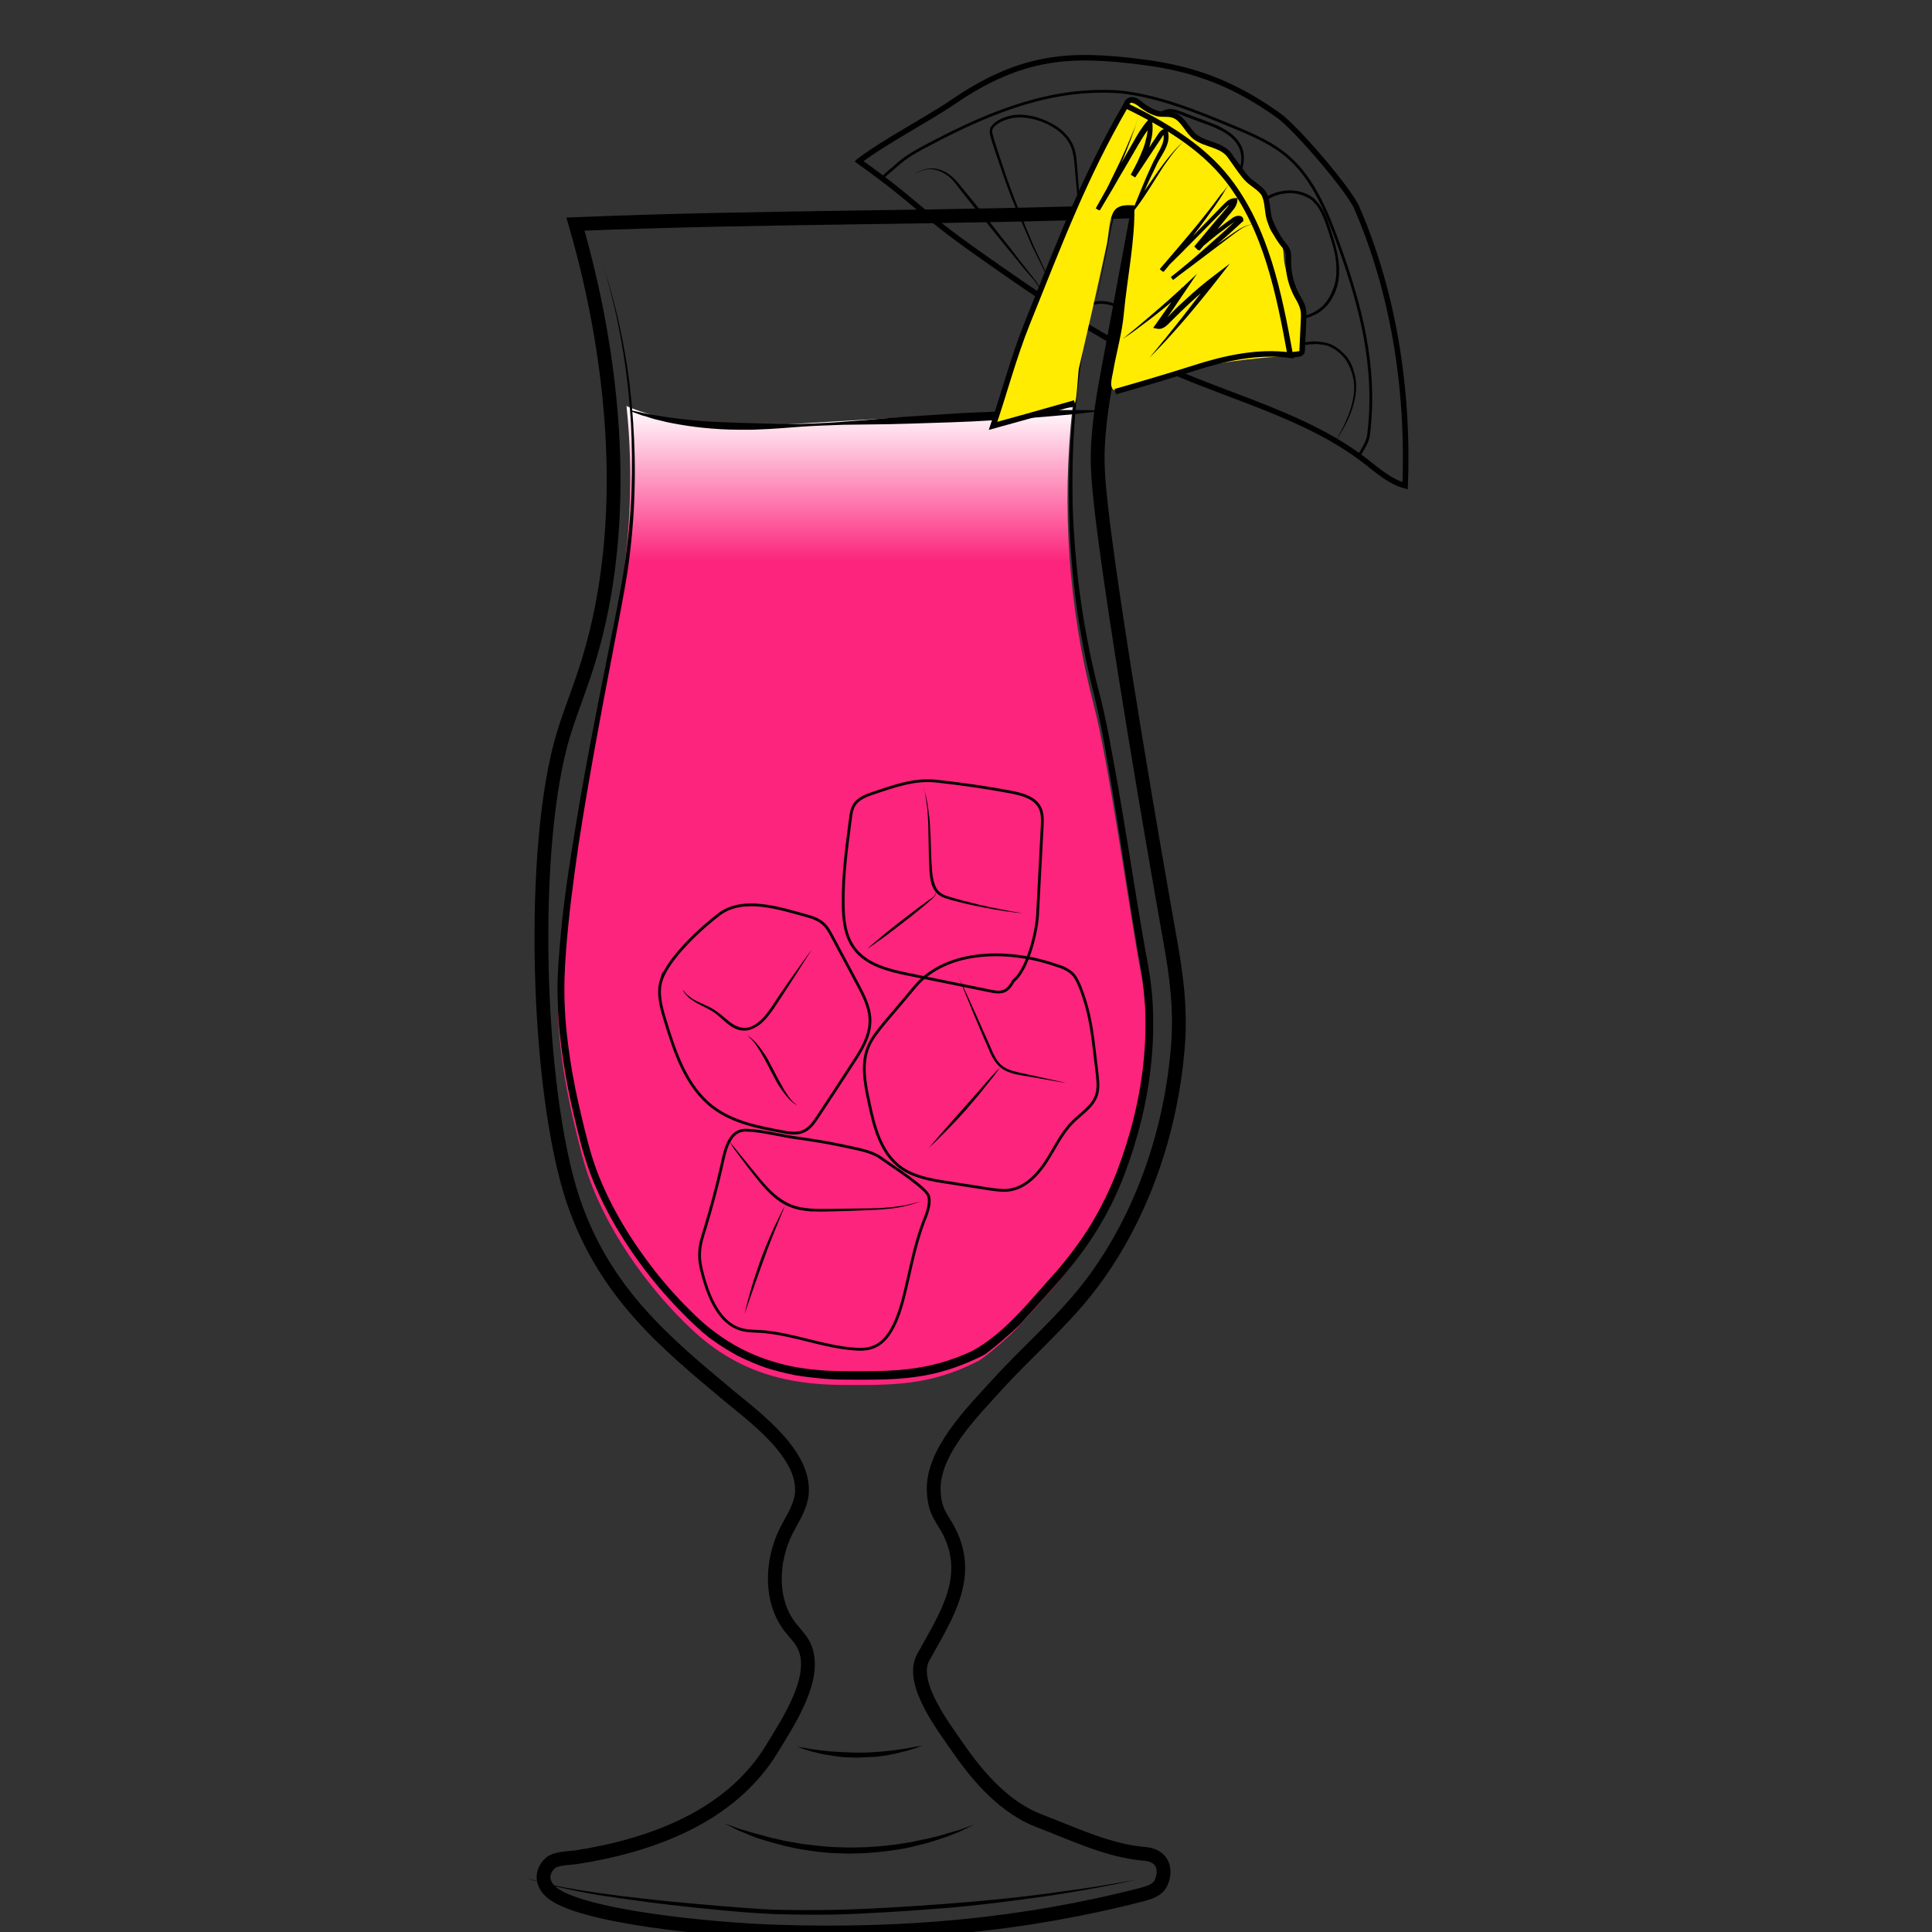<svg id="Layer_1" xmlns="http://www.w3.org/2000/svg" viewBox="0 0 700 700"><rect x="0" y="0" width="700" height="700" fill="#333333" stroke="none"/><style>.st0,.st1{fill:none}.st1{stroke:#000;stroke-width:5;stroke-miterlimit:10}.st2{opacity:.9;fill:url(#SVGID_1_)}.st3{fill:url(#SVGID_2_)}.st4{stroke-width:2}.st4,.st5{fill:none;stroke:#000;stroke-miterlimit:10}.st6{fill:#ffec00}</style><path class="st0" d="M0 0h700v700H0z"/><path class="st1" d="M6708.6-568.1c.3 38.5.2 82.4-5.7 120.5-2.3 14.7-3.7 31.7-10.6 44.9-9.4 17.9-18.6 35.9-34 49.5-5.5 4.9-11.5 9.2-17.9 12.8-4.2 2.3-15.3 5.1-15.9 10.8-.4 3.6 3.8 5.7 6.9 7.6 6.9 4.3 10.9 12.3 11.6 20.4 1.5 15.4-5.6 30.7-18.9 38.8-.8.5-1.6 1-1.9 1.8-.7 2.1 2.1 3.4 4.2 3.8 12.1 2.1 24 5 35.7 8.7 7.7 2.4 24.3 10.6 12 18.5-7.7 4.9-17 6.2-26 7.3-24.7 3.1-49.7 6.2-74.5 3.9-5.6-.5-11.2-1.4-16.8-2.2l-22.5-3.3c-5.3-.8-11.8-2.7-12.7-7.9-1.7-10.2 16.6-15.1 23.6-17.2 4.9-1.5 36.5-4.6 35.6-9.3-.5-2.4-2.8-3.9-4.8-5.4-8.9-6.4-15-16.4-16.6-27.2-1.6-10.8 1.3-22.2 7.9-30.9 2.2-2.9 4.9-6 4.4-9.6-.2-1.5-1-2.9-2-4.1-5.1-6.7-15.9-9.5-22.8-14.7-7.9-6-15.2-12.8-21.6-20.4-12.5-14.5-22.1-31.5-27.6-49.9-5.2-17.2-6.9-35.3-8.2-53.2-2.3-31-3.6-62-3.8-93.1 20.2-2.4 42-1.8 62.4-1.4 52.8 1.1 160.5-1.6 160.5.5z"/><path d="M6582-253.2v1.9c0 .6.1 1.3.6 1.9.4.6 1.2.8 2.2.8 2.1-.1 4.5-.2 7.1-.2 1.3 0 2.7-.1 4-.1 1.4-.1 2.8-.1 4.1-.2 1.4-.1 2.8-.1 4.1-.2 1.4-.1 2.7-.1 4-.2 2.6-.1 5-.2 7.1-.3 2-.1 3.7-.6 4.6-1.3.4-.4.7-.8.8-1.1.1-.3.2-.5.2-.5v.5c-.1.3-.2.8-.6 1.3-.4.5-1.1 1-1.9 1.4-.8.4-1.8.7-2.8.8-2.1.4-4.5.7-7.1.9-1.3.1-2.7.3-4 .4-1.4.1-2.8.2-4.2.2-1.4 0-2.8.1-4.2.1h-4.1c-2.6-.1-5.1-.2-7.2-.4-.5-.1-1.1-.1-1.6-.4-.5-.3-.9-.7-1.1-1.1-.4-.9-.4-1.7-.3-2.3.1-.6.2-1.1.3-1.4-.1-.3 0-.5 0-.5zm-.4-84.6s.6.2 1.6.5c.5.2 1.2.3 1.9.5s1.6.4 2.4.5c.9.2 1.9.3 2.9.5 1 .1 2.1.2 3.3.3 1.1.1 2.3.1 3.5.2h3.6c1.2 0 2.5 0 3.7-.1 1.2 0 2.4-.1 3.6-.1 2.3-.1 4.5-.1 6.3-.3 1.8-.2 3.2-.6 4.1-1.2.4-.3.8-.6 1-.8l.3-.3s-.1.1-.2.4c-.2.3-.4.6-.8 1-.8.8-2.3 1.6-4.2 2-.9.2-2 .4-3 .5-1.1.1-2.2.3-3.3.4l-3.6.3c-1.2.1-2.5.1-3.7.2-1.3 0-2.5 0-3.7-.1-.6 0-1.2-.1-1.8-.1-.6-.1-1.2-.1-1.8-.2-1.2-.1-2.3-.4-3.4-.6-.5-.1-1-.3-1.5-.4-.5-.2-1-.3-1.4-.4-1.8-.6-3.2-1.3-4.2-1.8-1-.6-1.6-.9-1.6-.9zm-50.1 102.1l.3.3c.2.2.5.4 1 .6.9.5 2.3 1 4.2 1.4 1.9.4 4.2.7 6.8 1.1 2.6.4 5.6.7 8.9 1.1 3.3.3 6.8.7 10.6 1 3.7.3 7.7.5 11.8.7 8.2.3 17 .5 25.7.6 4.4.1 8.8.1 13.1.2 4.3 0 8.5.1 12.6 0s8-.4 11.7-.8c3.7-.5 7.2-1.1 10.4-1.7 6.4-1.4 11.6-3 15.2-4.3 1.8-.7 3.2-1.2 4.2-1.6l1.5-.6s-.5.2-1.4.7c-.9.4-2.3 1.1-4.1 1.8-3.5 1.5-8.7 3.5-15.1 5.1-6.4 1.6-14.1 2.9-22.3 3.2-4.1.2-8.4.2-12.7.2-4.3 0-8.7-.1-13.1-.1-4.4-.1-8.8-.2-13.1-.3-4.3-.1-8.6-.4-12.7-.6-4.1-.3-8.1-.6-11.8-1-3.8-.4-7.3-.8-10.6-1.3-1.6-.3-3.2-.5-4.7-.7-1.5-.3-2.9-.5-4.2-.8-2.6-.5-4.9-1-6.8-1.5-1.9-.5-3.3-1.1-4.1-1.7-.4-.3-.7-.5-.9-.7-.3-.2-.4-.3-.4-.3z"/><linearGradient id="SVGID_1_" gradientUnits="userSpaceOnUse" x1="6498.813" y1="-446.236" x2="6704.691" y2="-446.236"><stop offset=".018" stop-color="#801fe3"/><stop offset="1" stop-color="#b7a7ff"/></linearGradient><path class="st2" d="M6498.8-539.9c1.4 24.4 2.7 48.8 4.1 73.2.4 7.9.9 15.9 2.2 23.7 1.8 11.1 5.4 21.8 8.9 32.5 3 9.1 6 18.2 11.1 26.3 17.8 28.1 51.5 32.7 81.9 31.3 10.6-.5 21.3-1.5 31.5-4.7 66.9-21.3 65.2-117 66.1-172.7 0-2.6.1-5.1.1-7.7-68.7 2.2-137.5 4-205.9-1.9z"/><path d="M6493.7-559.6s.6 8.1 1.5 22.2c.5 7.1 1 15.6 1.7 25.5.6 9.8 1.4 20.9 2.1 33.1.4 6.1.7 12.4 1.3 18.9.5 6.5 1.4 13.2 3 19.9 1.6 6.7 3.7 13.5 6 20.4 2.4 6.9 4.5 14 7.5 20.9.8 1.7 1.5 3.4 2.4 5.1.9 1.6 1.8 3.3 2.8 4.8 1.1 1.6 2.2 3.1 3.4 4.7 1.2 1.4 2.5 2.8 3.7 4.3 5.3 5.5 11.7 10 18.8 13.2 7.1 3.3 14.8 5.4 22.6 6.6 7.9 1.3 15.9 1.7 23.9 1.7 8-.1 16.1-.4 24-1.5 3.9-.5 7.9-1.2 11.7-2.2 1-.3 1.9-.5 2.8-.8l.7-.2h.1l.2-.1.4-.1 1.4-.5 2.8-1c.5-.2.9-.3 1.4-.5l1.3-.6c7.1-3.1 13.7-7.4 19.4-12.5 5.7-5.1 10.5-11.1 14.4-17.5 4-6.3 7.1-13.1 9.7-19.8 2.6-6.8 4.6-13.6 6.3-20.3 3.2-13.5 5-26.5 6.2-38.5 1.1-12.1 1.7-23.2 2-33 .3-9.9.5-18.4.7-25.5.2-14.2.4-22.2.4-22.2s0 2 .1 5.8c0 3.8.1 9.4.2 16.4 0 7.1 0 15.7-.2 25.5-.1 9.9-.5 21-1.5 33.1-1 12.1-2.6 25.2-5.7 38.9-1.6 6.8-3.6 13.7-6.1 20.6-2.5 6.9-5.7 13.8-9.8 20.3-4 6.5-9 12.7-14.8 18.1-5.9 5.4-12.7 9.8-20.2 13.1l-1.4.6c-.5.2-.9.4-1.4.5l-2.8 1-1.4.5-.4.1-.2.1-.2.1-.7.2c-1 .3-2 .6-2.9.8-3.9 1-8 1.8-12 2.4-8.1 1.1-16.2 1.5-24.4 1.6-8.2 0-16.3-.5-24.4-1.8-8-1.3-16-3.5-23.3-7-7.4-3.4-14.1-8.1-19.6-13.9-1.3-1.5-2.6-3.1-3.9-4.6-1.1-1.6-2.2-3.2-3.3-4.7-2.2-3.4-3.9-6.8-5.4-10.4-3-7.1-5.2-14.2-7.5-21.2-2.2-7-4.3-13.9-5.8-20.7-1.6-6.9-2.4-13.6-2.8-20.2-.5-6.6-.7-12.9-1-18.9-.6-12.1-1.1-23.2-1.6-33.1-.5-9.9-.8-18.4-1.2-25.5-.7-14.2-1-22.2-1-22.2z"/><path d="M6494.1-544.2s.8 0 2.4.1c1.6.1 3.8.2 6.7.3 2.9.2 6.4.3 10.5.5 4 .2 8.6.3 13.6.5s10.4.3 16.1.5c5.7.2 11.7.2 17.9.4 6.2.1 12.6.1 19.2.2 6.5.1 13.2 0 19.8.1 6.6 0 13.3 0 19.8-.1s13-.1 19.2-.2c12.5-.1 24.1-.2 34-.3 10-.1 18.3-.1 24.1-.1h9.1s-.8.1-2.4.2c-1.6.1-3.8.2-6.7.4-5.8.3-14.1.8-24.1 1.3-10 .5-21.6.9-34 1.3-6.2.1-12.7.4-19.2.4-6.5.1-13.2.1-19.8.2-6.6 0-13.3 0-19.8-.2-6.5-.1-13-.3-19.2-.4-6.2-.2-12.3-.4-18-.8-2.9-.2-5.6-.3-8.3-.5-2.7-.2-5.3-.4-7.8-.5-2.5-.2-4.9-.3-7.1-.5-2.3-.2-4.4-.4-6.4-.6-4-.4-7.6-.7-10.4-1-2.9-.3-5.2-.6-6.7-.7-1.7-.4-2.5-.5-2.5-.5z"/><linearGradient id="SVGID_2_" gradientUnits="userSpaceOnUse" x1="308.713" y1="147.289" x2="308.713" y2="501.962"><stop offset="0" stop-color="#fff"/><stop offset=".159" stop-color="#fc247c"/></linearGradient><path class="st3" d="M396.2 255.1c-9-34.5-11.6-71.5-7.6-107.5-.7 0-1.5.1-2.2.1-31.3 1.9-62.7 3.8-94 5.6-21.6 1.3-43.7 2.5-64.3-5.7-.4-.2-.8-.3-1.1-.5 2.5 24 1.5 48.5-3 72-6.9 35.8-21.7 105.7-21.9 142.5-.1 19.6 4 38.8 8.9 57.4 6.4 24.2 23.9 48.1 40.1 63.1 16.5 15.3 34.4 19.6 54.4 19.7 18.2.1 31.6.2 49-8.7 2.3-1.2 11.1-8.8 13.3-11.2 15.2-16.7 27.8-29.1 36.9-52.7 9.1-23.6 13.6-50.7 8.7-76.5-4-21.1-11.7-76.9-17.2-97.6z"/><path class="st1" d="M412.2 76.5c-3.4 18.5-6.9 36.9-10.3 55.4-2.1 11.1-4.1 22.3-4.2 33.7 0 7.9 1 15.7 1.9 23.5 5.1 40.8 17.5 113.1 24.6 153 2.1 11.9 3.5 23.1 2.7 35.3-2.3 33.4-14.1 65.6-32.8 89.5-9.8 12.5-22.1 23-32.8 34.8-9 9.9-23.4 24.2-23 38.3.1 2.7.5 5.4 1.6 7.8.9 2 2.1 3.8 3.2 5.6 9.9 17.5-.3 32-8.6 47.1-5.1 9.3 7.7 25.6 12.9 33.2 7.3 10.5 16.8 21.3 29.1 26 12.6 4.8 25 10.9 38.3 12 7.2.6 7.8 6.6 5.8 10.6-1.2 2.5-4.1 3.4-6.7 4.1-43.7 11.3-86.8 14.9-131.8 13.5-25.5-.8-72.2-5.6-82.3-14.3-3.5-3-3.9-7.1-.6-10.4 2-2 7-1.9 9.7-2.3 27.5-4.3 56-14.9 70.8-39.3 5.7-9.5 17.7-26.9 11.1-38.3-1.2-2-2.9-3.7-4.4-5.6-7.6-9.7-7-24.1-1.5-35.1 2-3.9 4.5-7.6 5.4-11.9 2.8-14.8-16.2-28.7-26.1-36.9-23-19.2-45.1-37.3-56.5-70.8-13.4-39.8-15.9-129-3.4-169.4 2.8-9 6.4-17.6 9.1-26.7 15.1-49.8 9.4-108.5-4.9-157.7 67.3-2.8 136.4-2.1 203.7-4.7z"/><path d="M262.4 660.6s1.4.5 3.8 1.4c.6.2 1.2.5 2 .7.7.2 1.5.5 2.4.7.8.3 1.7.5 2.7.8 1 .3 2 .5 3 .8 1 .3 2.1.6 3.3.9 1.1.2 2.3.5 3.5.8.6.1 1.2.3 1.8.4.6.1 1.3.2 1.9.3 1.3.2 2.6.5 3.9.7 2.7.3 5.4.7 8.3.9 2.8.3 5.7.3 8.6.4 2.9-.1 5.8 0 8.6-.3 2.8-.1 5.6-.5 8.3-.8l3.9-.6c.6-.1 1.3-.2 1.9-.3.6-.1 1.2-.3 1.8-.4 1.2-.3 2.4-.5 3.5-.7 1.1-.2 2.2-.6 3.3-.8 1-.3 2.1-.5 3-.8.9-.3 1.8-.6 2.7-.8.8-.3 1.6-.5 2.4-.7.7-.2 1.4-.5 2-.7 2.4-.9 3.8-1.3 3.8-1.3s-1.3.6-3.6 1.7c-.6.3-1.2.6-1.9.9-.7.3-1.5.6-2.3.9-.8.3-1.7.7-2.6 1-.9.3-1.9.6-3 1-1 .3-2.1.7-3.3 1-1.1.3-2.3.6-3.5.9-.6.1-1.2.3-1.9.5-.6.1-1.3.3-1.9.4-1.3.3-2.6.5-4 .7-2.7.4-5.5.8-8.4 1-2.9.3-5.8.3-8.7.4-2.9-.1-5.9-.1-8.7-.4-2.9-.2-5.7-.7-8.4-1.1-1.4-.2-2.7-.5-4-.8-.6-.1-1.3-.3-1.9-.4-.6-.1-1.2-.3-1.8-.5-1.2-.3-2.4-.6-3.5-.9-1.1-.3-2.2-.7-3.3-1-1-.3-2-.6-3-1-.9-.4-1.8-.7-2.6-1.1-.8-.3-1.6-.6-2.3-.9-.7-.3-1.3-.6-1.9-.9-2.6-1.3-3.9-2-3.9-2zm26.5-27.7s.7.1 2 .3c.6.1 1.4.2 2.2.4.9.1 1.8.3 2.9.4 1.1.2 2.2.3 3.4.4 1.2.2 2.5.2 3.8.3 1.3.1 2.7.2 4.1.2 1.4.1 2.8.1 4.2.1 1.4 0 2.8 0 4.2-.1 1.4-.1 2.8-.2 4.1-.3 1.3-.2 2.6-.2 3.8-.4 1.2-.2 2.4-.3 3.4-.5 1.1-.1 2-.3 2.9-.5.9-.1 1.6-.3 2.2-.4 1.2-.2 2-.3 2-.3s-.7.3-1.9.7c-.6.2-1.3.5-2.2.7-.8.3-1.8.6-2.9.8-1.1.3-2.2.6-3.4.8-1.2.3-2.5.5-3.9.7-1.4.2-2.8.4-4.2.4-1.4.1-2.9.1-4.3.2-1.5 0-2.9 0-4.4-.1-1.4 0-2.8-.2-4.2-.4-1.4-.2-2.7-.4-3.9-.6-1.2-.2-2.4-.5-3.4-.8-1.1-.2-2-.5-2.9-.8-.9-.2-1.6-.5-2.2-.7-.7-.2-1.4-.5-1.4-.5zm-98.3 47.6s.8.3 2.4.7c.4.1.8.3 1.3.4.5.1 1 .2 1.6.4 1.2.3 2.5.6 3.9.9 1.5.3 3.1.6 4.9 1 1.8.3 3.8.6 5.8 1 2.1.3 4.3.6 6.7 1 2.4.3 4.8.6 7.4 1 5.2.6 10.8 1.3 16.7 1.9 5.9.6 12.2 1.1 18.7 1.7 6.5.5 13.2 1.1 20 1.4 6.8.2 13.7.2 20.7.1 6.9-.1 13.8-.4 20.7-.8 6.8-.4 13.5-.8 20-1.3s12.7-1 18.7-1.6c5.9-.6 11.5-1.2 16.7-1.9 2.6-.3 5.1-.6 7.4-1 2.4-.3 4.6-.6 6.7-.9 4.2-.6 7.8-1.2 10.8-1.7 3-.5 5.4-.9 7-1.2 1.6-.3 2.5-.4 2.5-.4s-.8.2-2.4.5c-1.6.3-3.9.9-6.9 1.4-3 .6-6.6 1.3-10.8 2-4.2.7-8.9 1.5-14 2.2-5.2.7-10.8 1.5-16.7 2.2-5.9.7-12.2 1.4-18.7 1.9s-13.2 1-20 1.4c-6.8.4-13.8.8-20.7.9-7 .1-13.9 0-20.8-.2-6.9-.3-13.6-.9-20.1-1.5-13-1.2-25-2.7-35.4-4.2-2.6-.4-5-.8-7.4-1.1-2.3-.4-4.6-.8-6.6-1.2-2.1-.4-4-.8-5.8-1.2-1.8-.4-3.4-.8-4.9-1.1-1.5-.3-2.8-.7-3.9-1.1-.6-.2-1.1-.3-1.6-.5s-.9-.3-1.3-.5c-1.8-.3-2.6-.6-2.6-.6zm27-587.2s.3.9.8 2.5c.5 1.7 1.4 4.1 2.3 7.4 1.9 6.5 4.4 16.2 6.4 28.8.5 3.2 1 6.5 1.3 10 .5 3.5.7 7.2 1 11 .5 7.7.8 16 .5 24.9-.2 8.9-1 18.3-2.4 28.2-1.5 9.9-3.6 20.1-5.6 30.8-4.1 21.4-8.5 44.6-12.3 69.3-1.8 12.3-3.5 25.1-4.5 38.1-.5 6.5-.8 13.1-.5 19.7.2 6.6 1 13.3 2 20 1 6.7 2.4 13.4 4 20.1.8 3.4 1.6 6.7 2.5 10.1.9 3.4 1.9 6.6 3.1 9.9 4.9 13 12.3 25.1 21 36.3 4.4 5.6 9.2 10.9 14.3 15.8.6.6 1.3 1.3 1.9 1.8l2 1.8c.7.6 1.4 1.1 2.1 1.7.7.5 1.4 1.1 2.1 1.6 2.9 2.1 5.9 4 9 5.6 3.2 1.6 6.4 3 9.8 4.1 3.4 1.1 6.8 2 10.3 2.6 3.5.6 7.1 1 10.6 1.2 3.6.2 7.2.2 10.8.2 7.3 0 14.5 0 21.5-1.1 7.1-1 13.9-3.1 20.4-6.1 12.2-6.5 21.3-18.6 30.8-29 4.6-5.4 8.9-11.1 12.5-17 3.6-6 6.7-12.3 9.2-18.7 5-13 8.4-26.4 9.8-39.9.7-6.7.9-13.4.6-20-.2-3.3-.5-6.6-.9-9.8-.4-3.2-1-6.5-1.6-9.7-2.2-13-4.1-25.7-6-38-1.9-12.3-3.8-24.3-5.9-35.9-1-5.8-2.1-11.4-3.4-16.9-.7-2.8-1.3-5.5-2-8.2l-1.8-8.1c-4.4-21.4-6-41.5-6-59.3 0-17.8 1.5-33.2 3.4-45.8 1.9-12.6 4.2-22.3 6-28.9.9-3.3 1.6-5.8 2.1-7.5.5-1.7.8-2.6.8-2.6s-.2.9-.7 2.6c-.5 1.7-1.1 4.2-2 7.5-1.6 6.6-3.7 16.4-5.5 29-1.7 12.6-3.1 28-2.8 45.7 0 4.4.2 9 .5 13.7.3 4.7.7 9.5 1.2 14.4s1.2 10 2 15.1 1.8 10.4 2.9 15.7c.6 2.7 1.2 5.3 1.8 8 .7 2.7 1.4 5.4 2.1 8.2 1.3 5.5 2.5 11.2 3.5 17 2.2 11.6 4.2 23.6 6.2 35.9 2 12.3 4 25 6.3 37.9.6 3.2 1.2 6.5 1.7 9.8.4 3.3.8 6.7.9 10.1.3 6.8.1 13.6-.6 20.4-1.4 13.7-4.8 27.4-9.8 40.5-2.5 6.6-5.7 13.1-9.4 19.2s-8.1 11.9-12.7 17.4c-4.7 5.5-9.6 10.8-14.4 16.1l-.9 1c-.3.4-.7.7-1 1-.7.6-1.3 1.3-2 1.9-1.4 1.2-2.7 2.4-4.1 3.6-1.4 1.2-2.8 2.3-4.3 3.5-.4.3-.7.5-1.2.9-.2.2-.4.3-.6.4 0 0-.3.2-.4.2l-.3.2-2.5 1.2c-6.7 3.1-13.8 5.4-21.2 6.4-7.3 1.1-14.7 1.1-22 1.1-3.6 0-7.3 0-11-.3s-7.3-.7-11-1.3c-3.6-.7-7.2-1.6-10.7-2.7-3.5-1.2-6.9-2.7-10.2-4.3-3.3-1.8-6.4-3.7-9.4-5.9-.8-.5-1.5-1.1-2.2-1.7-.7-.6-1.5-1.1-2.1-1.8l-2-1.8c-.7-.6-1.3-1.3-2-1.9-5.2-5.1-10.1-10.5-14.5-16.1-8.9-11.4-16.4-23.8-21.4-37.1-1.2-3.3-2.3-6.8-3.2-10.1-.9-3.4-1.7-6.8-2.5-10.1-1.6-6.8-3-13.5-4-20.3-1-6.8-1.8-13.6-2-20.3-.3-6.7 0-13.4.6-20 1-13.1 2.8-25.9 4.8-38.2 3.9-24.7 8.5-47.9 12.8-69.3 2.1-10.7 4.3-20.9 5.8-30.7s2.4-19.2 2.7-28c.3-8.8.2-17.1-.2-24.8-.3-3.8-.5-7.5-.9-11-.3-3.5-.8-6.8-1.2-10-1.8-12.6-4.1-22.3-5.9-28.9-.8-3.3-1.7-5.8-2.2-7.5-.5-1.6-.8-2.5-.8-2.5z"/><path d="M228.7 148.7s.7.1 1.9.4c.6.1 1.4.3 2.3.5.9.2 1.9.4 3.1.6 2.3.4 5.1.9 8.3 1.3 3.2.4 6.8.8 10.8 1.1 4 .3 8.3.4 12.8.6 4.6.1 9.4.3 14.4.4 5 .1 10.2 0 15.4-.3 2.6-.1 5.3-.3 7.9-.5 2.7-.2 5.3-.4 8-.6 2.7-.2 5.3-.5 8-.7 2.7-.2 5.3-.4 7.9-.6 5.2-.3 10.4-.7 15.4-1 2.5-.2 5-.3 7.4-.4 2.4-.1 4.8-.2 7-.3 4.6-.2 8.9-.3 12.9-.4 4-.1 7.7-.1 10.9-.2 3.3 0 6.1-.1 8.4 0 2.3 0 4.2 0 5.4.1h1.9v.3s-.7.1-1.9.2-3.1.3-5.4.6c-2.3.3-5.2.5-8.4.8-3.2.3-6.9.6-10.9.9-4 .3-8.3.6-12.9.8-2.3.1-4.6.3-7 .4-2.4.1-4.9.2-7.4.3-5 .2-10.2.3-15.4.5-2.6.1-5.3.1-7.9.2-2.7 0-5.3.1-8 .1s-5.3.1-8 .1c-2.7.1-5.3.2-7.9.3-5.2.2-10.4.6-15.4 1-2.5.2-5 .3-7.4.4-1.2.1-2.4.1-3.6.1h-3.5c-4.6 0-9-.3-13-.7-4-.4-7.7-1-10.9-1.6-1.6-.3-3.1-.6-4.5-1-1.4-.3-2.6-.6-3.8-1-1.1-.4-2.1-.7-3-.9-.9-.3-1.6-.6-2.2-.8-1.2-.4-1.8-.7-1.8-.7l.1-.3z"/><path class="st4" d="M311.2 58.4c22.6 16.2 20.5 17.4 43.3 33.5 22 15.5 44.1 30.9 68.5 41.8 24.1 10.7 50.4 17.1 71.4 33.1 4.6 3.6 9.2 7.7 14.7 9.2 1.4-36-4.6-70.9-17.5-100.7-2.6-6.2-21.7-28.7-28.4-33.5-15.6-11.1-30-16.9-49.3-19.3-25.7-3.3-43.4-2.7-68.4 14.3-8.5 5.9-25 14.5-34.3 21.6z"/><path class="st5" d="M319.1 65c1.8-1.8 3.4-3.1 5.3-4.7 3.8-3.6 8.2-5.9 12.6-8.2 23.5-12.4 45-20.5 68.9-18.8 14.4 1.6 27.8 7.2 40.9 12.6 7.2 3 14.5 6.1 20.4 11.4 8.7 7.8 13.8 19.9 18.1 32.1 7.4 20.8 13.6 43 10.6 67.8-.3 3-1.8 4.8-3.3 7.6"/><path class="st5" d="M414.2 129.3c1.7-1.9 1.9-4.7 1.2-7.2s-2.2-4.4-4-6.3c-2.9-3-6.6-5.5-10.7-6.1-4.1-.6-8.8 1-10.8 4.6"/><path d="M411.2 114.5c2.4-2.4 4.7-4.8 7.1-7.1l7.2-7 3.6-3.5c1.2-1.2 2.4-2.4 3.6-3.5l7.4-6.8c2.5-2.3 5-4.5 7.5-6.8 1.3-1.1 2.5-2.2 3.8-3.3 1.3-1.1 2.6-2.1 4-3.1s2.9-1.8 4.4-2.6c1.5-.8 3.2-1.3 4.9-1.6 1.7-.3 3.5-.3 5.2 0 1.7.3 3.4.9 4.9 1.8.2.1.4.3.6.4.1.1.3.2.4.3.2.1.4.3.5.4.2.2.3.3.4.5l-.1-.1c1.7 1.6 2.8 3.6 3.7 5.6.9 2 1.5 4.1 2.2 6.2 1.3 4.1 2.5 8.4 2.7 12.8 0 1.1 0 2.2-.1 3.3-.1 1.1-.3 2.2-.6 3.3-.6 2.1-1.6 4.2-2.9 6-1.3 1.8-3.1 3.3-5.1 4.3-2 1-4.1 1.6-6.3 2l-1.6.3-.4.1c-.2 0-.3 0-.4.1l-.8.1-3.2.5-6.4 1-6.4 1-3.2.5c-1.1.2-2.2.3-3.3.4-1.1.1-2.2 0-3.3.1-1.1 0-2.2.1-3.2.2-2.2.1-4.3.3-6.5.5-4.3.4-8.6.9-12.8 2.2 4.1-1.4 8.4-2 12.7-2.5 2.2-.2 4.3-.4 6.5-.6 1.1-.1 2.2-.2 3.3-.2 1.1 0 2.2 0 3.2-.1 1.1-.1 2.1-.2 3.2-.4l3.2-.6 6.4-1.1 6.4-1.1 3.2-.6.8-.1c.1 0 .3 0 .4-.1l.4-.1 1.6-.4c2.1-.5 4.2-1 6.1-2 1.9-1 3.5-2.4 4.7-4.1 1.2-1.7 2.1-3.7 2.7-5.7.3-1 .5-2.1.6-3.1.1-1.1.1-2.1.1-3.2-.1-4.3-1.3-8.4-2.7-12.5-.7-2.1-1.3-4.1-2.2-6.1-.8-1.9-1.9-3.9-3.4-5.2-.1-.2-.2-.3-.3-.4-.1-.1-.2-.2-.4-.3-.4-.2-.7-.6-.9-.6-1.4-.8-2.9-1.4-4.5-1.7-1.6-.3-3.2-.3-4.9 0-.8.1-1.6.3-2.4.6-.4.1-.8.2-1.1.4-.4.2-.8.3-1.1.5-1.5.7-2.9 1.5-4.3 2.5-1.4.9-2.7 2-4 3-1.3 1.1-2.6 2.1-3.8 3.2-2.5 2.2-5 4.4-7.5 6.7l-7.5 6.7c-1.3 1.1-2.4 2.3-3.7 3.4l-3.7 3.5-7.3 6.9c-2.5 2.2-4.9 4.5-7.3 6.9zm11.4 14.7l-4.3-.3v-.2c2.2.1 4.3.2 6.5.2l6.5.1c4.3.1 8.7.1 13-.1 2.2-.1 4.3-.2 6.4-.5l6.4-.9 1.6-.2.8-.1.7-.2 3.2-.8 6.3-1.5c2.1-.5 4.3-1 6.5-1 .6 0 1.1 0 1.7.1l.8.1c.3 0 .6.1.8.1 1.1.2 2.2.5 3.2 1 2 1 3.7 2.5 5.2 4.2 1.4 1.8 2.3 3.9 2.8 6 .6 2.1.8 4.4.6 6.6-.2 2.2-.7 4.3-1.4 6.4-.7 2.1-1.6 4.1-2.6 6-1 1.9-2.2 3.7-3.3 5.6l1.5-2.9c.5-1 1.1-1.9 1.5-2.9.9-2 1.8-4 2.4-6 .6-2.1 1.1-4.2 1.2-6.3.2-2.1-.1-4.3-.7-6.3s-1.5-4-2.8-5.7c-1.3-1.6-3-3-4.9-3.9-.9-.5-1.9-.8-3-.9-.3 0-.5-.1-.8-.1l-.8-.1c-.5 0-1.1-.1-1.6 0-2.1 0-4.2.5-6.3 1-2.1.6-4.2 1-6.3 1.5l-3.2.7c-.3.1-.5.1-.8.2l-.8.1-1.6.2-6.5.8c-2.2.2-4.4.4-6.5.4-4.4.1-8.7.1-13-.1l-6.5-.3c-2.2-.1-4.3-.2-6.5-.4v-.2l4.6.6zM397 110.5l1.7-9 1.7-9 1.7-9 .9-4.5 1-4.5 1-4.5c.3-1.5.7-3 1.1-4.5.8-3 1.8-5.9 2.9-8.7 1.2-2.8 2.5-5.6 4.2-8.2 1.7-2.6 3.7-5 5.9-7.1.9-.7 1.9-1.3 3.1-1.7.6-.2 1.2-.3 1.8-.3.6 0 1.2.1 1.8.2 1.1.3 2.2.8 3.2 1.1l3 1.2c2.1.8 4.2 1.5 6.2 2.3 2.1.8 4.2 1.7 6.1 2.9 1.9 1.2 3.7 2.7 4.9 4.7 1.3 2 1.7 4.4 1.4 6.7-.1 1.1-.4 2.3-.8 3.4s-.9 2.1-1.5 3.1c-1.1 2-2.6 3.7-4 5.4l-16.8 20.7c-2.8 3.4-5.7 6.9-8.6 10.2-1.5 1.7-2.9 3.4-4.4 5-.8.8-1.6 1.6-2.3 2.4-.8.8-1.6 1.6-2.5 2.3l-1.5.9 1.5-1c.9-.7 1.6-1.5 2.4-2.3.8-.8 1.6-1.6 2.3-2.4 1.5-1.7 2.9-3.4 4.3-5.1 2.8-3.4 5.6-6.9 8.4-10.4l16.6-20.9c1.4-1.7 2.8-3.4 3.9-5.3.5-.9 1-1.9 1.4-2.9.4-1 .6-2.1.7-3.1.2-2.1-.2-4.3-1.3-6.1-1.1-1.8-2.8-3.3-4.6-4.4-1.9-1.1-3.9-2-6-2.8l-6.2-2.3-3.1-1.2c-1-.4-2.1-.8-3.1-1.1-.5-.1-1-.2-1.5-.2s-1 .1-1.5.2c-1 .3-1.9.9-2.8 1.5-2.2 2-4.2 4.4-5.8 6.9-1.7 2.5-3 5.3-4.2 8.1-1.2 2.8-2.1 5.7-3 8.6-.4 1.5-.8 2.9-1.2 4.4l-1 4.5-1 4.5c-.3 1.5-.7 3-1 4.5l-1.8 9-1.8 9-1.8 8.8zm-11.5 1.5s-1.2-2.2-3.3-6.2l-3.6-7.2c-1.4-2.8-2.9-5.9-4.6-9.3-1.5-3.5-3.2-7.3-4.9-11.3-1.7-4-3.4-8.3-5-12.8-1.5-4.5-3.2-9.1-4.7-13.9-.2-.6-.4-1.2-.5-1.8-.2-.6-.3-1.3-.3-2s.3-1.5.8-2c.5-.6.9-1 1.5-1.4 2.2-1.5 4.8-2.3 7.3-2.5 5.3-.3 10.4 1.5 14.6 4.2 2.1 1.4 4 3.2 5.3 5.4 1.3 2.2 1.8 4.7 2 7.1.4 4.8.7 9.3 1.1 13.7.3 4.4.6 8.5.9 12.3.9 15.2 1.4 25.3 1.4 25.3s-.2-2.5-.6-7c-.3-4.4-.8-10.8-1.4-18.3-.7-7.6-1.4-16.4-2.3-25.9-.3-2.3-.7-4.7-1.9-6.7s-3-3.8-5-5.1c-4.1-2.7-9.1-4.3-14-4-2.5.2-4.9 1-6.9 2.3-1 .7-1.9 1.5-1.9 2.6 0 .5.1 1.1.3 1.7.2.6.3 1.2.5 1.8 1.5 4.7 3.1 9.4 4.6 13.9 3.2 8.9 6.6 17.1 9.6 24.2 3.2 6.9 5.9 12.6 7.8 16.7 2.1 3.9 3.2 6.2 3.2 6.2zm-7.8-4.9s-.2-.1-.3-.3c-.2-.2-.4-.4-.5-.7-.1-.3-.2-.6-.1-.9 0-.3.1-.5.1-.5s.2.1.4.3c.2.2.4.4.5.7.1.3.2.6.1.9 0 .3-.2.5-.2.5z"/><path d="M327.2 66.9l2.7-2.6c1.1-.9 2.2-1.8 3.6-2.4 1.3-.6 2.8-.9 4.2-.9.7 0 1.5.1 2.2.3.4.1.7.2 1 .3.3.1.7.3 1 .4 1.3.6 2.5 1.5 3.6 2.5.5.5 1 1.1 1.5 1.6l1.3 1.6L351 71l5.4 6.6 5.2 6.7 2.6 3.3c.9 1.1 1.8 2.2 2.6 3.3l2.6 3.4c.9 1.1 1.7 2.2 2.6 3.3l2.6 3.3c.9 1.1 1.6 2.3 2.3 3.6.3.8.5 1.6.6 2.5-.2-.8-.4-1.6-.8-2.4-.7-1.2-1.5-2.4-2.4-3.5l-2.8-3.2-2.7-3.3-2.7-3.3-2.7-3.3-2.7-3.3-5.3-6.6-5.3-6.6-2.6-3.3-1.3-1.7c-.4-.6-.9-1.1-1.4-1.6-1-1-2.1-1.8-3.3-2.4-.3-.2-.6-.3-.9-.4-.3-.1-.7-.3-1-.4-.6-.2-1.3-.3-2-.4-1.4-.1-2.8.2-4 .7-1.3.5-2.5 1.3-3.6 2.2l-2.8 2.7z"/><path class="st5" d="M367.2 355.4c5.1-4.1 8.3-17.3 8.7-23.6.6-10.8 1.1-21.6 1.7-32.3.1-2.3.2-4.8-.8-6.8-1.8-3.7-6.4-4.9-10.4-5.7-9-1.7-18.1-3-27.3-4-8.1-.8-15.3 1.9-23.1 4.5-2.4.8-5 1.9-6.4 4-1 1.5-1.3 3.5-1.5 5.3-1.3 10-2.7 20.1-2.6 30.2 0 5.9.6 12.1 4.1 16.7 4.5 6 12.5 7.9 19.9 9.4 9.7 2 19.3 3.9 29 5.9 1.9.4 4 .8 5.7-.1 1.3-.7 2.2-2.1 3-3.5z"/><path d="M334.6 285.1s.1.3.2.8.4 1.2.6 2.2c.2.9.5 2.1.7 3.4.2 1.3.4 2.9.6 4.5.3 3.3.5 7.2.6 11.4.1 2.1.1 4.2.3 6.4.1 2.2.3 4.4 1 6.4.3 1 .8 1.9 1.5 2.7.7.7 1.6 1.2 2.6 1.6 2 .7 4.1 1.2 6.1 1.8 4 1 7.8 2 11 2.6 3.3.7 6 1.2 7.9 1.5 1.9.3 3 .5 3 .5s-1.1-.1-3-.3c-1.9-.2-4.7-.6-8-1.2s-7.1-1.3-11.1-2.3c-2-.5-4.1-1-6.2-1.7-1.1-.4-2.1-.9-3-1.8-.8-.8-1.4-1.9-1.8-3-.7-2.2-.8-4.5-.9-6.7-.1-2.2-.2-4.3-.2-6.4-.1-4.2-.1-8-.3-11.3-.1-1.7-.2-3.2-.4-4.5-.2-1.3-.3-2.5-.5-3.5s-.3-1.7-.4-2.2c-.3-.6-.3-.9-.3-.9zm4 38.3s.1 0 .3.2c.1.2.1.6-.2 1-.2.4-.7.8-1.1 1.2-.5.4-1 .9-1.6 1.4-1.2 1-2.5 2.1-4 3.3-1.5 1.2-3.1 2.5-4.7 3.7-1.6 1.2-3.2 2.5-4.7 3.6-1.5 1.2-3 2.2-4.2 3.1-1.2.9-2.3 1.6-3 2.1-.7.5-1.2.8-1.2.8s.4-.3 1-.9c.7-.6 1.6-1.4 2.8-2.4 1.2-1 2.5-2.1 4-3.3 1.5-1.2 3.1-2.5 4.7-3.7 1.6-1.2 3.2-2.5 4.7-3.6 1.5-1.2 3-2.2 4.2-3.1.6-.5 1.2-.9 1.7-1.2.5-.4 1-.6 1.2-1 .3-.3.4-.7.3-.9 0-.3-.2-.3-.2-.3z"/><path class="st5" d="M264.7 412.6c-1.9 2.9-2.6 7.1-3.3 10.1-1.7 7.5-3.7 14.9-5.9 22.2-.9 2.9-1.9 5.8-2 8.8-.2 2.9.4 5.5 1.1 8.1 2.3 8.8 6.3 17.4 13.4 19.7 2.4.8 5 .8 7.5.9 11.7.8 22.6 5.6 34.3 6.4 2.7.2 5.5.1 8.2-1.5 4.8-2.9 7.4-9.8 9.1-16.1 2.5-9.5 4-19.2 7.5-28.4 1.2-3 2.6-6.4 1.9-9.3-.7-3.1-13.5-11.1-17.4-14-3.3-2.4-8.2-3.1-12-4-6.3-1.4-12.6-2.4-19-3.3-5.6-.8-11.8-2.5-17.4-2.7-2.8-.2-4.7 1.1-6 3.1z"/><path d="M264 413.2s.8 1 2.2 2.7c1.4 1.7 3.4 4.2 5.8 7.1 2.4 2.9 5.1 6.5 8.6 9.6 1.8 1.5 3.8 2.9 6 3.8 2.3.9 4.7 1.3 7.2 1.5 2.5.2 5 .1 7.5.1s4.9-.1 7.3-.1c4.7-.1 9.2 0 12.9-.4 3.8-.3 6.9-.8 9-1.4 2.1-.5 3.4-.9 3.4-.9l-.9.3c-.6.2-1.4.5-2.4.8-2.1.6-5.2 1.4-9 1.7-3.8.4-8.2.5-13 .7-2.4.1-4.8.1-7.3.2s-5 .1-7.6 0c-2.6-.2-5.1-.6-7.5-1.6-2.4-.9-4.5-2.4-6.3-4-1.8-1.6-3.3-3.3-4.7-5-1.4-1.7-2.6-3.3-3.8-4.8-2.3-3-4.2-5.6-5.5-7.3-1.2-2-1.9-3-1.9-3zm20.4 23.7s-1 2.4-2.5 6.1c-.8 1.8-1.6 4-2.5 6.2-.9 2.3-1.8 4.7-2.7 7.2-.9 2.5-1.8 4.9-2.6 7.2s-1.6 4.5-2.2 6.3c-1.3 3.7-2.1 6.2-2.1 6.2s.1-.6.4-1.8c.3-1.1.6-2.7 1.2-4.6.5-1.9 1.1-4.1 1.9-6.5l1.2-3.6c.4-1.2.9-2.5 1.3-3.7.9-2.5 1.9-4.9 2.9-7.2s1.9-4.4 2.8-6.1c.8-1.8 1.6-3.2 2.1-4.3.5-.8.8-1.4.8-1.4z"/><path class="st6" d="M407.2 113.5c-.6 7-2.7 14.1-3.9 21.1-.4 2.4-1.7 6.2.8 6.9 1.6.4 6.4-2.2 8.1-2.8 5.7-1.8 11.5-3.4 17.4-4.7 11.2-2.5 22.6-4.1 34-4.8 2.9-.2 7.2 0 8.2-2.7 2-5.3.6-11.2-1.4-16.5-2-5.3-4.6-10.4-5.2-16-.2-2.2-.1-4.6-1.4-6.5-.7-1.1-1.8-2-2.7-3-3-3.9-1.5-9.9-4-14.2-1.8-3.1-5.4-4.8-7.2-7.8-.9-1.5-1.3-3.3-2.2-4.8-2.1-3.4-5.7-5.3-9.6-6-3.2-.5-6.2-2.3-8.1-4.8-1.1-1.4-1.9-3.1-3.4-4.2-2.2-1.6-5.2-1.3-7.8-1.8-2.2-.4-4.2-1.3-6.1-2.4-1-.6-2.1-1.3-3.3-1.3-3.5.1-9.2 15-10.7 18.1-3.3 6.5-6.4 13.2-9.3 19.9-6.1 13.9-11.6 28-17.2 42-5 12.5-8.1 24.5-12.4 37.2 8.3-2.3 16.7-4.6 25-7 1.5-.4 3.1-.9 4.6-1.3.7-.2 1.2-11.2 1.5-12.6 1.5-6.7 3.1-13.3 4.6-20 1.9-8.3 3.7-16.6 5.5-24.9.7-3.3.8-9.5 2.7-12.2 1.6-2.3 4.7-2.1 7.3-2 .3 12.8-2.6 26.3-3.8 39.1z"/><path class="st5" d="M388 352.3c.4.4.8.7 1.2 1.2.9 1.2 1.5 2.6 2.1 4 4.4 11.2 4.7 19.8 6.2 31.5.3 2.7.6 5.5-.3 8-1.4 4-5.4 6.4-8.4 9.4-4.2 4.1-6.6 9.6-9.8 14.5s-7.7 9.6-13.5 10.3c-2.3.3-4.7-.1-7-.4-5.1-.8-10.3-1.6-15.4-2.4-5.9-.9-12.1-2-16.9-5.5-7.1-5.3-9.5-14.7-11.3-23.3-1.5-6.9-3-14.4-.1-20.8 1.3-2.9 3.4-5.4 5.4-7.9 3.8-4.5 7.6-8.9 11.3-13.4 12-14.2 35.4-13.4 51.3-7.7 1.9.5 3.7 1.3 5.2 2.5z"/><path d="M346.8 352.8s.4.9 1.1 2.4c.7 1.5 1.8 3.7 3 6.4s2.6 5.7 4.1 9.1c.7 1.7 1.5 3.4 2.3 5.1.8 1.7 1.5 3.5 2.3 5.3.8 1.7 1.7 3.4 3 4.6 1.3 1.2 3 2 4.7 2.4 1.7.5 3.4.8 5.1 1.2 1.6.3 3.2.7 4.6 1 2.8.6 5.2 1.2 6.9 1.5 1.7.4 2.6.6 2.6.6s-1-.2-2.6-.4c-1.7-.3-4.1-.7-6.9-1.2-1.4-.3-3-.5-4.6-.8-1.6-.3-3.4-.5-5.2-1-1.8-.5-3.6-1.2-5.1-2.6-1.5-1.4-2.5-3.1-3.3-4.9-.8-1.8-1.5-3.6-2.3-5.3-.7-1.8-1.5-3.5-2.2-5.2-1.4-3.3-2.7-6.5-3.8-9.2-1.1-2.7-2-4.9-2.6-6.5-.7-1.6-1.1-2.5-1.1-2.5zm15.5 34s-.4.5-1 1.4c-.6.9-1.5 2.1-2.7 3.5-1.1 1.4-2.5 3.1-3.9 4.9-1.5 1.8-3.1 3.6-4.7 5.5-1.6 1.8-3.3 3.7-4.9 5.3-1.6 1.7-3.1 3.2-4.4 4.5-1.3 1.3-2.4 2.4-3.2 3.1-.8.7-1.2 1.2-1.2 1.2s.4-.5 1.1-1.3c.7-.8 1.7-2 2.9-3.4 2.4-2.8 5.7-6.4 8.9-10.1 3.3-3.7 6.5-7.3 8.9-10.1 1.2-1.4 2.3-2.5 3-3.3l1.2-1.2z"/><path class="st5" d="M239.6 355.1c-1.5 4.6-.1 9.7 1.3 14.3 3.6 11.8 7.7 24.5 17.6 31.9 7.1 5.3 16.1 7.1 24.8 8.7 2.6.5 5.4 1 7.8-.1 2.3-1 3.8-3.2 5.2-5.3 4.2-6.4 8.4-12.7 12.5-19.1 3.3-5 6.7-10.4 6.4-16.4-.2-4.3-2.3-8.4-4.3-12.2-3.1-5.9-6.3-11.7-9.4-17.6-.9-1.7-1.8-3.4-3.3-4.7-1.7-1.5-4-2.3-6.3-2.9-9.4-2.6-22.5-6.9-31.1-.6-6.7 5-18.6 16-21.2 24z"/><path d="M247.4 358.5s.1.2.4.6c.3.4.7.9 1.4 1.5s1.5 1.2 2.6 1.8c1.1.6 2.4 1.1 3.8 1.8 1.4.6 2.9 1.4 4.4 2.5 1.5 1.1 2.8 2.3 4.3 3.5 1.5 1.1 3.2 2.1 5.1 2.2 1.9.1 3.8-.7 5.3-2 1.6-1.2 2.9-2.8 4-4.4 1.2-1.6 2.3-3.3 3.3-4.9 2.2-3.2 4.2-6.1 6-8.6 1.8-2.5 3.3-4.6 4.3-6 1.1-1.5 1.7-2.3 1.7-2.3s-.5.9-1.5 2.4-2.3 3.7-4 6.3c-1.7 2.6-3.6 5.6-5.7 8.8-1.1 1.6-2.1 3.3-3.3 4.9-1.2 1.6-2.5 3.3-4.2 4.6-.8.6-1.8 1.2-2.8 1.6l-.8.3-.8.2c-.5.1-1.1.1-1.6.1-2.2-.1-4.1-1.2-5.6-2.4s-2.8-2.5-4.2-3.6c-1.4-1.1-2.8-1.8-4.2-2.5-1.4-.7-2.6-1.3-3.7-2s-2-1.3-2.6-2c-.6-.6-1-1.2-1.3-1.6-.2-.6-.3-.8-.3-.8zM270.7 375.1s.4.3 1.1.8c.4.2.7.6 1.2 1 .2.2.5.4.7.7.2.2.5.5.7.8.5.6 1 1.2 1.5 1.9s1 1.5 1.5 2.2c.5.8 1 1.6 1.4 2.5.5.9.9 1.7 1.4 2.6.9 1.8 1.8 3.5 2.7 5.1.5.8.9 1.6 1.3 2.3.5.7.9 1.4 1.3 2 .2.3.4.6.6.8.2.3.4.5.6.7.4.5.7.9 1.1 1.1l1 1s-.4-.3-1.1-.8c-.4-.3-.8-.6-1.2-1-.2-.2-.5-.4-.7-.7-.2-.2-.5-.5-.7-.8-.5-.6-1-1.2-1.5-1.9s-1-1.5-1.5-2.2c-.5-.8-1-1.6-1.4-2.5-.5-.9-.9-1.7-1.4-2.6-.9-1.8-1.8-3.5-2.7-5.1-.5-.8-.9-1.6-1.3-2.3-.5-.7-.9-1.4-1.3-2-.2-.3-.4-.6-.6-.8-.2-.3-.4-.5-.6-.7-.4-.5-.7-.9-1.1-1.1-.6-.7-1-1-1-1z"/><path class="st4" d="M404.1 141.9c9.5-2.7 19-5.5 28.4-8.5 11.2-3.6 23.3-6.3 35-4.7-4.1-22.4-8.7-45.7-22.7-63.7-9.4-12-23.2-20.1-36.9-26.8-14.9 25.7-23.6 48.8-35.7 78.9-5 12.5-8.1 24.5-12.4 37.2 8.3-2.3 16.7-4.6 25-7 1.5-.4 3.1-.9 4.6-1.3"/><path class="st4" d="M408.3 38.3c-.5-1.1.9-2.3 2.1-2.1 1.2.1 2.2 1 3.1 1.8 1.7 1.3 3.7 2.5 5.8 3.1 2 .5 4.1-.1 6.1.7 3.4 1.3 4.9 5.9 7.9 8 3.8 2.7 9.4 2.6 12.3 6.6 2 2.7 3.8 5.6 6 8.1 1.9 2.2 5.7 3.8 6.7 6.5 1.1 2.7.8 6 1.8 8.9 1.2 3.1 2.8 6 4.8 8.6.7.8 1.4 1.7 1.7 2.7.3 1 .2 2 .2 3-.1 4.6 1 9.1 3.2 13.1.7 1.3 1.6 2.6 2 4 .4 1.5.4 3.1.3 4.7-.2 3.6-.3 7.2-.5 10.8 0 .3 0 .6-.2.9-.3.4-.8.6-1.3.6-1.2.2-2.4.3-3.7.3"/><path d="M412.8 41.6c-1 3-2 5.9-3.1 8.9-1.1 2.9-2.2 5.8-3.5 8.7-2.4 5.8-5.1 11.4-8 17l-1.2-.7 4.5-8c1.5-2.7 3-5.3 4.5-8l4.6-8c1.5-2.7 3.1-5.4 5.2-7.8l1.6-1.8.1 2.4.1 1.4v1.4l-.1 1.3-.2 1.3c-.2.9-.4 1.8-.6 2.6-.2.9-.5 1.7-.8 2.5-1.2 3.3-2.9 6.4-4.5 9.4l-1.6-1 5.6-8.3 2.8-4.2 1.4-2.1c.2-.3.5-.8.9-1.1.4-.4 1-.8 1.7-.8h.6l.2.5c.5 1.3.5 2.8.2 4.1-.3 1.3-.8 2.4-1.4 3.5-.6 1.1-1.2 2.1-1.8 3.1-.6 1-1.1 2.1-1.6 3.2-2.1 4.2-4 8.6-5.9 13l-1-.6c1.4-1.8 2.8-3.7 4.1-5.7l4-5.8c1.4-1.9 2.8-3.8 4.3-5.6 1.5-1.8 3.1-3.6 4.9-5.1-1.7 1.6-3.2 3.4-4.6 5.3-1.4 1.9-2.8 3.8-4 5.8l-3.8 6c-1.3 2-2.6 4-4 5.9l-2.7 3.6 1.7-4.2c1.8-4.4 3.6-8.9 5.6-13.2.5-1.1 1-2.2 1.6-3.2.5-1.1 1.1-2.1 1.7-3.2.5-1 1-2.1 1.2-3.1.2-1 .2-2.1-.2-3l.8.5c-.1 0-.3.1-.5.3-.2.2-.4.5-.6.9l-1.4 2.1-2.8 4.2-5.5 8.3-1.6-1c.8-1.5 1.6-3 2.4-4.6.7-1.5 1.4-3.1 2-4.6.3-.8.6-1.6.8-2.4l.6-2.4.2-1.2.1-1.2v-2.4l1.7.5c-1.9 2.2-3.5 4.8-5.1 7.5l-4.6 7.9c-1.6 2.6-3.1 5.3-4.6 7.9l-4.7 7.9-1.2-.7c1.5-2.7 2.9-5.5 4.3-8.3 1.4-2.8 2.7-5.6 4.1-8.4 1.3-2.8 2.6-5.7 3.8-8.6l1.8-4.3 1.5-4.3zM445.5 66.3c-.9 1.4-1.7 2.8-2.6 4.3-.9 1.4-1.8 2.8-2.8 4.2-1.9 2.7-3.9 5.4-5.9 8.1-4 5.3-8.3 10.4-12.6 15.6l-1-.9c4.2-4.4 8.4-8.9 12.7-13.2l6.4-6.6 3.2-3.3c.5-.5 1.1-1.1 1.8-1.7.7-.5 1.6-1 2.7-1h1l-.1 1c-.1 1.2-.7 2.2-1.3 3-.6.8-1.2 1.5-1.8 2.2l-3.5 4.3c-2.4 2.8-4.7 5.7-7.1 8.5l-1.4-1.4c2.6-2.2 5.2-4.3 7.8-6.3 1.3-1 2.7-2 4-3l1-.7.5-.4.3-.2.4-.2c.5-.3 1-.4 1.6-.4.3 0 .7 0 1.1.3.2.1.4.4.5.6.1.3.1.5.1.7v.3l-.3.2c-4 3.7-8.1 7.4-12.3 10.9-4.2 3.5-8.5 6.9-12.8 10.2l-.8-1c4.8-3.4 9.6-6.9 14.4-10.2l7.2-5.1c1.2-.8 2.4-1.7 3.7-2.4 1.3-.7 2.7-1.3 4.2-1.4-1.5.2-2.8.8-4.1 1.6-1.2.8-2.4 1.7-3.6 2.6l-7 5.3c-4.7 3.6-9.4 7.1-14.1 10.6l-.8-1c4.3-3.4 8.5-6.9 12.5-10.5 2-1.8 4.1-3.6 6.1-5.4 2-1.8 4-3.7 6-5.6l-.3.6s.1.2.2.3h-.1c-.2 0-.6.1-.8.2l-.2.1-.3.2-.5.4-1 .7c-1.3 1-2.7 2-4 3-2.6 2-5.2 4.2-7.7 6.3l-1.4-1.4c2.4-2.8 4.7-5.7 7.1-8.5l3.6-4.2c1.2-1.4 2.5-2.8 2.6-4.1l.9 1c-.5 0-1 .2-1.5.6-.5.4-1 .9-1.6 1.5l-3.2 3.3-6.4 6.5c-4.3 4.4-8.6 8.7-13 13l-1-.9 6.5-7.6 3.2-3.8 3.2-3.8c2.1-2.6 4.2-5.2 6.2-7.8 1-1.3 2-2.7 3-4 1.3-1.4 2.3-2.8 3.2-4.2z"/><g><path d="M406.8 122.8c3.7-3 7.4-6.1 11-9.2 1.8-1.6 3.6-3.1 5.4-4.7 1.8-1.6 3.5-3.2 5.3-4.8l5.2-4.9-4 5.9-4.6 6.8-4.7 6.8-.6-1.5c.3.1.6 0 1-.2s.8-.5 1.1-.9l2.4-2.5c1.6-1.7 3.3-3.3 5.1-4.9 3.4-3.2 7-6.2 10.7-9l5.5-4.2-4.2 5.4c-3.9 5-7.9 9.9-12 14.7-2.1 2.4-4.2 4.8-6.3 7.1-2.1 2.3-4.3 4.6-6.6 6.9l6-7.3 5.9-7.4c1.9-2.5 3.9-5 5.8-7.5s3.8-5 5.7-7.6l1.3 1.3c-3.6 2.9-7.1 5.9-10.5 9.1-1.7 1.6-3.4 3.2-5 4.8l-2.5 2.5c-.5.4-.9.9-1.6 1.2-.6.4-1.5.6-2.4.4l-1.4-.3.8-1.1 4.8-6.8 4.8-6.7 1.2 1c-3.6 3.2-7.3 6.2-11.1 9.2-1.9 1.5-3.8 2.9-5.7 4.3-1.8 1.4-3.8 2.8-5.8 4.1z"/></g></svg>